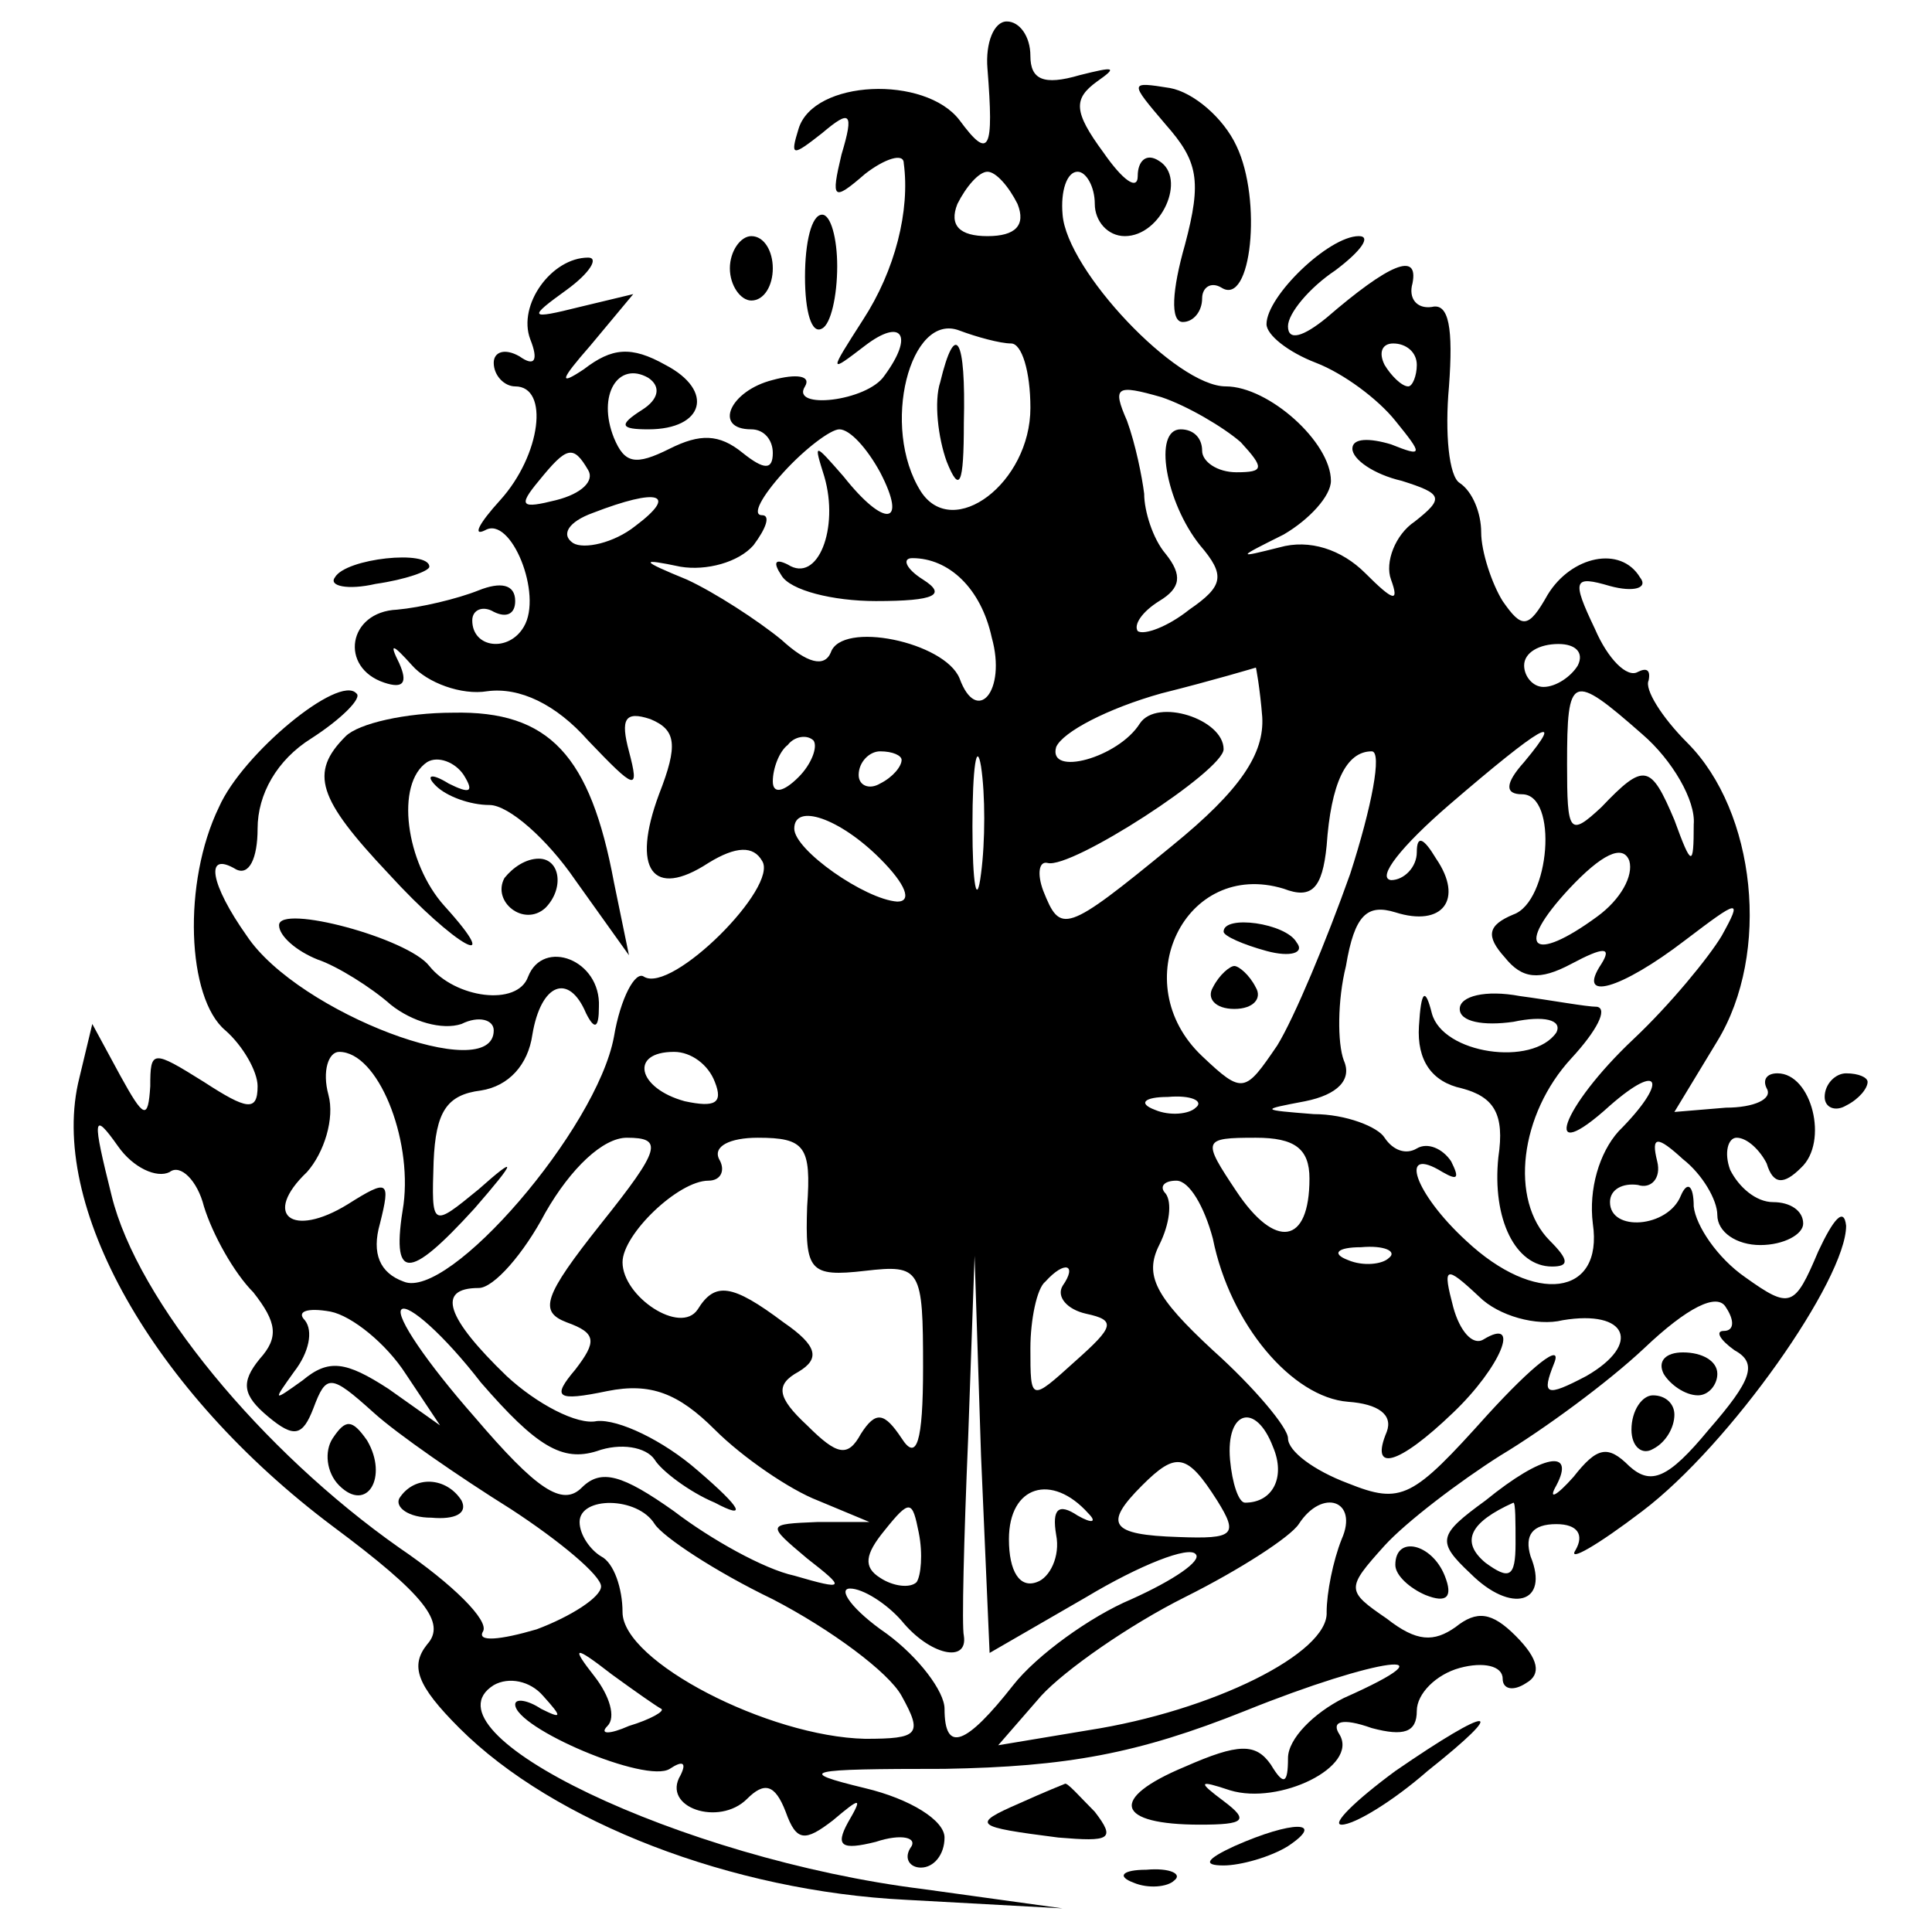 <?xml version="1.0" standalone="no"?>
<!DOCTYPE svg PUBLIC "-//W3C//DTD SVG 20010904//EN"
 "http://www.w3.org/TR/2001/REC-SVG-20010904/DTD/svg10.dtd">
<svg version="1.0" xmlns="http://www.w3.org/2000/svg"
 width="90pt" height="90pt" viewBox="0 0 90 90"
 preserveAspectRatio="xMidYMid meet">

<g transform="translate(0,90) scale(0.1,-0.1)"
fill="#000000" stroke="none">
<path d="M460 868 c3 -38 1 -43 -13 -24 -16 21 -68 19 -75 -4 -4 -13 -3 -13
11 -2 13 11 15 10 9 -10 -5 -21 -4 -22 11 -9 9 7 18 10 18 5 3 -22 -4 -50 -19
-73 -16 -25 -16 -25 1 -12 17 13 23 5 9 -14 -8 -12 -44 -16 -37 -5 3 5 -4 6
-15 3 -20 -5 -28 -23 -10 -23 6 0 10 -5 10 -11 0 -8 -4 -8 -14 0 -11 9 -20 9
-34 2 -16 -8 -21 -7 -26 5 -8 20 2 36 16 28 6 -4 5 -10 -3 -15 -11 -7 -10 -9
3 -9 26 0 31 18 8 30 -16 9 -25 8 -38 -2 -12 -8 -11 -5 3 11 l20 24 -25 -6
c-24 -6 -24 -5 -6 8 11 8 15 15 10 15 -17 0 -33 -22 -27 -38 4 -10 2 -13 -5
-8 -7 4 -12 2 -12 -3 0 -6 5 -11 10 -11 16 0 12 -32 -7 -53 -10 -11 -13 -17
-7 -14 12 7 27 -30 18 -45 -7 -12 -24 -10 -24 3 0 5 5 7 10 4 6 -3 10 -1 10 5
0 8 -7 9 -17 5 -10 -4 -27 -8 -38 -9 -23 -1 -27 -27 -6 -34 9 -3 11 0 7 9 -5
10 -3 9 6 -1 7 -8 23 -14 35 -12 15 2 32 -6 47 -23 22 -23 24 -24 19 -5 -4 15
-2 19 10 15 12 -5 13 -12 4 -35 -13 -35 -3 -49 23 -32 13 8 21 8 25 1 8 -12
-42 -62 -55 -54 -4 3 -11 -10 -14 -28 -8 -43 -77 -123 -98 -114 -11 4 -15 13
-11 27 5 20 4 21 -15 9 -26 -16 -40 -5 -19 15 8 9 13 25 10 36 -3 11 0 20 5
20 18 0 34 -40 30 -71 -6 -36 2 -36 33 -2 20 23 20 25 2 9 -22 -18 -22 -18
-21 13 1 23 6 31 22 33 13 2 22 12 24 26 4 24 17 29 25 10 4 -8 6 -7 6 3 1 22
-26 32 -33 14 -5 -14 -34 -10 -46 5 -10 13 -70 29 -70 19 0 -5 8 -12 18 -16 9
-3 25 -13 34 -21 10 -8 24 -12 33 -9 8 4 15 2 15 -3 0 -26 -91 8 -115 44 -17
24 -20 40 -5 31 6 -3 10 5 10 19 0 16 9 32 25 42 14 9 24 19 21 21 -8 9 -53
-28 -64 -53 -17 -35 -15 -89 3 -104 8 -7 15 -19 15 -26 0 -12 -5 -11 -25 2
-24 15 -25 15 -25 -2 -1 -16 -3 -15 -14 5 l-13 24 -6 -25 c-15 -59 34 -146
118 -209 43 -32 53 -45 44 -55 -8 -10 -5 -19 15 -39 44 -44 127 -76 208 -80
l73 -4 -65 9 c-113 14 -235 73 -200 95 7 4 17 2 23 -5 9 -10 9 -11 -1 -6 -6 4
-12 5 -12 2 0 -11 61 -37 72 -30 6 4 8 3 5 -3 -9 -15 18 -24 31 -11 8 8 13 7
18 -6 5 -14 9 -14 22 -4 13 11 14 11 7 -1 -6 -11 -3 -13 13 -9 12 4 20 2 16
-3 -3 -5 0 -9 5 -9 6 0 11 6 11 14 0 8 -16 18 -37 23 -33 8 -28 9 37 9 57 1
90 7 140 27 62 25 100 30 46 6 -14 -7 -26 -19 -26 -28 0 -12 -2 -13 -8 -3 -7
10 -15 10 -40 -1 -36 -15 -32 -27 7 -27 21 0 23 2 11 11 -12 9 -12 10 3 5 23
-7 60 11 51 26 -4 6 1 8 15 3 15 -4 21 -2 21 8 0 8 9 17 20 20 11 3 20 1 20
-5 0 -5 5 -6 11 -2 7 4 6 11 -5 22 -11 11 -18 12 -28 4 -10 -7 -18 -7 -32 4
-19 13 -19 14 -1 34 10 11 35 30 54 42 20 12 50 34 67 50 20 19 34 26 38 19 4
-6 4 -11 -1 -11 -4 0 -2 -4 5 -9 11 -6 8 -14 -12 -37 -19 -23 -27 -26 -37 -17
-10 10 -15 9 -26 -5 -8 -9 -12 -11 -8 -4 9 17 -6 15 -33 -7 -22 -16 -23 -19
-7 -34 19 -19 37 -14 28 8 -3 10 1 15 12 15 10 0 13 -5 9 -12 -4 -6 10 2 31
18 41 31 95 108 95 133 -1 9 -6 3 -13 -12 -11 -26 -13 -27 -34 -12 -13 9 -23
24 -24 33 0 10 -3 12 -6 5 -6 -15 -33 -17 -33 -3 0 6 6 9 13 8 6 -2 11 3 9 11
-3 12 0 12 12 1 9 -7 16 -19 16 -26 0 -8 9 -14 20 -14 11 0 20 5 20 10 0 6 -6
10 -14 10 -8 0 -16 7 -20 15 -3 8 -1 15 3 15 5 0 11 -6 14 -12 3 -10 8 -10 16
-2 13 12 5 44 -11 44 -5 0 -7 -3 -5 -7 3 -5 -6 -9 -19 -9 l-24 -2 20 33 c25
41 18 107 -14 139 -12 12 -20 25 -18 29 1 5 -1 6 -5 4 -5 -3 -14 6 -20 20 -11
23 -10 25 7 20 11 -3 18 -1 14 4 -9 15 -32 10 -43 -8 -9 -16 -12 -16 -21 -3
-5 8 -10 23 -10 32 0 9 -4 19 -10 23 -5 3 -7 23 -5 45 2 27 0 39 -8 37 -7 -1
-11 4 -9 11 3 15 -11 9 -40 -16 -11 -9 -18 -11 -18 -4 0 6 10 18 22 26 12 9
17 16 11 16 -14 0 -43 -28 -43 -41 0 -5 10 -13 23 -18 13 -5 29 -17 37 -27 13
-16 13 -17 -2 -11 -10 3 -18 3 -18 -2 0 -5 10 -12 23 -15 19 -6 20 -8 6 -19
-9 -6 -14 -19 -11 -27 4 -11 1 -10 -12 3 -11 11 -26 16 -40 12 -20 -5 -20 -5
2 6 12 7 22 18 22 25 0 18 -29 44 -49 44 -23 0 -74 54 -76 80 -1 11 2 20 7 20
4 0 8 -7 8 -15 0 -8 6 -15 14 -15 17 0 29 27 16 35 -6 4 -10 0 -10 -7 0 -7 -7
-2 -16 11 -14 19 -14 25 -3 33 10 7 8 7 -8 3 -17 -5 -23 -2 -23 9 0 9 -5 16
-11 16 -6 0 -10 -10 -9 -22z m14 -63 c4 -10 -1 -15 -14 -15 -13 0 -18 5 -14
15 4 8 10 15 14 15 4 0 10 -7 14 -15z m-3 -65 c5 0 9 -13 9 -30 0 -35 -36 -62
-51 -39 -19 30 -5 84 18 75 8 -3 19 -6 24 -6z m189 -10 c0 -5 -2 -10 -4 -10
-3 0 -8 5 -11 10 -3 6 -1 10 4 10 6 0 11 -4 11 -10z m-82 -36 c11 -12 11 -14
-2 -14 -9 0 -16 5 -16 10 0 6 -4 10 -10 10 -13 0 -7 -34 9 -54 12 -14 11 -19
-5 -30 -10 -8 -21 -12 -24 -10 -2 3 2 9 10 14 10 6 11 12 3 22 -6 7 -10 20
-10 28 -1 8 -4 23 -8 34 -7 16 -5 17 16 11 12 -4 29 -14 37 -21z m-168 -14
c13 -25 2 -26 -17 -2 -14 16 -14 16 -9 0 7 -24 -3 -50 -17 -41 -6 3 -7 1 -3
-5 4 -7 24 -12 44 -12 28 0 33 3 22 10 -8 5 -10 10 -5 10 17 0 32 -14 37 -37
7 -25 -7 -41 -15 -19 -7 17 -55 27 -60 12 -3 -7 -11 -5 -23 6 -11 9 -31 22
-44 28 -22 9 -22 10 -3 6 12 -2 27 2 34 10 6 8 8 14 4 14 -5 0 0 9 10 20 10
11 22 20 26 20 5 0 13 -9 19 -20z m-136 1 c3 -5 -3 -11 -15 -14 -16 -4 -18 -3
-8 9 13 16 16 17 23 5z m22 -26 c-10 -8 -24 -11 -29 -8 -6 4 -2 10 9 14 31 12
40 9 20 -6z m439 -65 c-3 -5 -10 -10 -16 -10 -5 0 -9 5 -9 10 0 6 7 10 16 10
8 0 12 -4 9 -10z m-147 -24 c1 -17 -10 -34 -42 -60 -50 -41 -52 -41 -60 -21
-3 8 -2 14 2 13 11 -3 82 43 82 53 0 14 -31 24 -39 12 -10 -16 -43 -25 -39
-11 3 7 24 18 49 25 24 6 44 12 44 12 0 1 2 -10 3 -23z m177 -8 c14 -12 25
-31 24 -42 0 -20 -1 -20 -9 2 -11 26 -14 27 -34 6 -15 -14 -16 -12 -16 20 0
42 2 43 35 14z m-393 -20 c-7 -7 -12 -8 -12 -2 0 6 3 14 7 17 3 4 9 5 12 2 2
-3 -1 -11 -7 -17z m85 -45 c-2 -16 -4 -5 -4 22 0 28 2 40 4 28 2 -13 2 -35 0
-50z m253 52 c-9 -10 -9 -15 -1 -15 17 0 13 -50 -4 -56 -12 -5 -13 -10 -4 -20
8 -10 16 -11 31 -3 15 8 19 8 14 0 -12 -18 9 -12 39 11 25 19 27 20 17 2 -6
-10 -24 -32 -41 -48 -34 -32 -44 -61 -11 -31 24 21 27 11 4 -12 -9 -10 -14
-27 -12 -43 5 -34 -27 -38 -59 -8 -24 22 -32 45 -11 32 7 -4 8 -3 4 5 -4 6
-11 9 -16 6 -5 -3 -11 -1 -15 5 -3 5 -18 11 -33 11 -25 2 -25 2 -4 6 15 3 22
10 18 19 -3 8 -3 28 1 44 4 24 10 29 23 25 22 -7 32 6 19 25 -6 10 -9 11 -9 3
0 -7 -6 -13 -12 -13 -7 1 5 16 27 35 43 37 55 44 35 20z m-290 1 c0 -3 -4 -8
-10 -11 -5 -3 -10 -1 -10 4 0 6 5 11 10 11 6 0 10 -2 10 -4z m209 -53 c-11
-31 -26 -67 -34 -80 -15 -22 -16 -23 -35 -5 -36 34 -8 92 38 78 13 -5 18 0 20
20 2 29 9 44 21 44 5 0 0 -26 -10 -57z m-219 7 c12 -12 15 -20 8 -20 -15 1
-48 24 -48 34 0 12 21 5 40 -14z m334 -27 c-30 -22 -39 -15 -13 13 15 16 25
21 28 13 2 -7 -4 -18 -15 -26z m-411 -77 c4 -10 0 -12 -14 -9 -22 6 -26 23 -5
23 8 0 16 -6 19 -14z m224 -12 c-3 -3 -12 -4 -19 -1 -8 3 -5 6 6 6 11 1 17 -2
13 -5z m-478 -30 c5 4 13 -4 16 -16 4 -13 14 -31 23 -40 11 -14 12 -21 3 -31
-9 -11 -8 -17 4 -27 12 -10 16 -9 21 4 6 16 8 16 28 -2 11 -10 40 -30 64 -45
23 -15 42 -31 42 -36 0 -5 -14 -14 -30 -20 -17 -5 -28 -6 -25 -1 3 5 -14 22
-39 39 -64 45 -122 115 -134 164 -9 36 -9 40 3 23 7 -10 18 -15 24 -12z m201
-24 c-27 -34 -29 -41 -16 -46 14 -5 14 -9 4 -22 -11 -13 -9 -15 15 -10 20 4
33 -1 50 -18 13 -13 35 -28 48 -33 l24 -10 -24 0 c-24 -1 -24 -1 -5 -17 18
-14 18 -15 -6 -8 -14 3 -39 17 -56 30 -24 17 -34 20 -43 11 -9 -9 -21 -1 -50
33 -22 25 -37 47 -34 50 3 3 20 -12 37 -34 26 -30 38 -37 54 -32 11 4 23 2 27
-4 3 -5 16 -15 28 -20 15 -8 13 -3 -8 15 -16 14 -37 24 -47 23 -9 -2 -28 8
-42 21 -28 27 -33 41 -13 41 7 0 21 16 31 35 12 21 27 35 38 35 17 0 16 -5
-12 -40z m96 8 c-1 -30 1 -33 27 -30 26 3 27 1 27 -45 0 -35 -3 -44 -10 -33
-8 12 -12 13 -19 2 -6 -11 -11 -10 -25 4 -14 13 -15 19 -4 25 10 6 9 12 -7 23
-24 18 -32 19 -40 6 -8 -12 -35 6 -35 22 0 13 26 38 40 38 6 0 8 5 5 10 -3 6
5 10 18 10 22 0 25 -4 23 -32z m234 13 c0 -31 -16 -33 -34 -6 -16 24 -16 25 9
25 18 0 25 -5 25 -19z m-45 -28 c8 -40 37 -74 63 -76 14 -1 21 -6 18 -14 -8
-19 5 -16 31 9 22 21 32 45 14 34 -5 -3 -11 4 -14 15 -5 19 -4 20 12 5 9 -9
27 -14 39 -11 30 5 37 -11 11 -26 -19 -10 -21 -9 -15 6 4 10 -10 -1 -31 -24
-35 -39 -40 -42 -65 -32 -16 6 -28 15 -28 21 0 5 -16 24 -35 41 -27 25 -32 35
-25 49 5 10 6 20 3 24 -3 3 -1 6 5 6 6 0 13 -12 17 -27z m82 -9 c-3 -3 -12 -4
-19 -1 -8 3 -5 6 6 6 11 1 17 -2 13 -5z m-141 -158 c25 15 48 24 51 20 3 -3
-10 -12 -30 -21 -19 -8 -44 -26 -55 -40 -22 -28 -32 -32 -32 -11 0 8 -12 24
-27 35 -16 11 -23 21 -17 21 6 0 17 -7 24 -15 13 -16 31 -20 29 -7 -1 4 0 45
2 92 l3 85 3 -93 4 -92 45 26z m-11 145 c-3 -5 2 -11 11 -13 14 -3 13 -6 -5
-22 -21 -19 -21 -19 -21 6 0 13 3 28 7 31 9 10 15 8 8 -2z m-306 -41 l16 -24
-24 17 c-20 13 -28 14 -40 4 -14 -10 -14 -10 -4 4 7 9 9 19 5 24 -4 4 1 6 12
4 10 -2 26 -15 35 -29z m404 -34 c6 -14 0 -26 -13 -26 -3 0 -6 9 -7 20 -2 23
12 27 20 6z m-26 -25 c10 -16 8 -18 -18 -17 -32 1 -35 6 -17 24 16 16 21 15
35 -7z m-60 -6 c4 -4 2 -5 -5 -1 -9 6 -12 3 -10 -9 2 -10 -3 -20 -9 -22 -8 -3
-13 5 -13 20 0 25 20 31 37 12z m-202 -5 c4 -6 28 -22 55 -35 27 -14 54 -34
60 -45 10 -18 8 -20 -17 -20 -45 1 -113 36 -113 59 0 11 -4 23 -10 26 -5 3
-10 10 -10 16 0 12 27 12 35 -1z m122 -27 c-3 -3 -11 -2 -17 2 -8 5 -7 11 2
22 12 15 13 14 16 -1 2 -10 1 -20 -1 -23z m198 20 c-4 -10 -7 -25 -7 -34 1
-19 -53 -46 -111 -55 l-42 -7 20 23 c11 12 41 33 67 46 26 13 49 28 53 34 11
17 28 11 20 -7z m81 -2 c0 -16 -3 -17 -14 -9 -12 10 -7 19 13 28 1 0 1 -9 1
-19z m-398 -77 c2 -1 -5 -5 -15 -8 -9 -4 -14 -4 -10 0 4 4 1 14 -6 23 -11 14
-10 15 8 1 11 -8 21 -15 23 -16z"/>
<path d="M438 722 c-3 -9 -1 -26 3 -37 6 -15 8 -11 8 18 1 40 -4 48 -11 19z"/>
<path d="M661 422 c-1 -16 6 -26 20 -29 15 -4 20 -12 17 -32 -3 -29 8 -51 25
-51 8 0 8 3 -1 12 -19 19 -14 59 10 85 12 13 17 23 12 24 -5 0 -21 3 -36 5
-16 3 -28 0 -28 -6 0 -6 11 -8 25 -6 14 3 23 1 20 -5 -11 -16 -53 -10 -58 9
-3 12 -5 11 -6 -6z"/>
<path d="M570 466 c0 -2 9 -6 20 -9 11 -3 18 -1 14 4 -5 9 -34 13 -34 5z"/>
<path d="M565 440 c-3 -5 1 -10 10 -10 9 0 13 5 10 10 -3 6 -8 10 -10 10 -2 0
-7 -4 -10 -10z"/>
<path d="M155 230 c-4 -6 -3 -16 3 -22 13 -13 23 4 13 21 -7 10 -10 10 -16 1z"/>
<path d="M186 202 c-2 -4 4 -9 15 -9 11 -1 17 2 14 8 -7 11 -22 12 -29 1z"/>
<path d="M543 842 c15 -17 17 -26 9 -56 -6 -21 -7 -36 -1 -36 5 0 9 5 9 11 0
5 4 8 9 5 14 -9 19 41 7 66 -6 13 -20 25 -31 27 -19 3 -19 3 -2 -17z"/>
<path d="M375 771 c0 -16 3 -27 8 -24 4 2 7 15 7 29 0 13 -3 24 -7 24 -5 0 -8
-13 -8 -29z"/>
<path d="M340 775 c0 -8 5 -15 10 -15 6 0 10 7 10 15 0 8 -4 15 -10 15 -5 0
-10 -7 -10 -15z"/>
<path d="M156 631 c-3 -4 6 -6 19 -3 14 2 25 6 25 8 0 8 -39 4 -44 -5z"/>
<path d="M161 557 c-17 -17 -13 -29 20 -64 31 -34 55 -47 26 -15 -18 20 -23
57 -8 67 5 3 13 0 17 -6 5 -8 3 -9 -7 -4 -8 5 -11 4 -6 -1 5 -5 16 -9 25 -9 9
0 27 -16 40 -35 l25 -35 -7 34 c-11 59 -30 80 -75 79 -22 0 -44 -5 -50 -11z"/>
<path d="M235 491 c-6 -11 9 -23 19 -14 9 9 7 23 -3 23 -6 0 -12 -4 -16 -9z"/>
<path d="M850 389 c0 -5 5 -7 10 -4 6 3 10 8 10 11 0 2 -4 4 -10 4 -5 0 -10
-5 -10 -11z"/>
<path d="M775 260 c3 -5 10 -10 16 -10 5 0 9 5 9 10 0 6 -7 10 -16 10 -8 0
-12 -4 -9 -10z"/>
<path d="M760 234 c0 -8 5 -12 10 -9 6 3 10 10 10 16 0 5 -4 9 -10 9 -5 0 -10
-7 -10 -16z"/>
<path d="M650 171 c0 -5 7 -11 14 -14 10 -4 13 -1 9 9 -6 15 -23 19 -23 5z"/>
<path d="M650 75 c-19 -14 -30 -25 -25 -25 6 0 24 11 40 25 39 31 30 31 -15 0z"/>
<path d="M475 60 c-23 -10 -21 -11 18 -16 24 -2 27 -1 17 12 -7 7 -13 14 -14
13 0 0 -10 -4 -21 -9z"/>
<path d="M575 40 c-13 -6 -15 -9 -5 -9 8 0 22 4 30 9 18 12 2 12 -25 0z"/>
<path d="M528 23 c7 -3 16 -2 19 1 4 3 -2 6 -13 5 -11 0 -14 -3 -6 -6z"/>
</g>
</svg>
